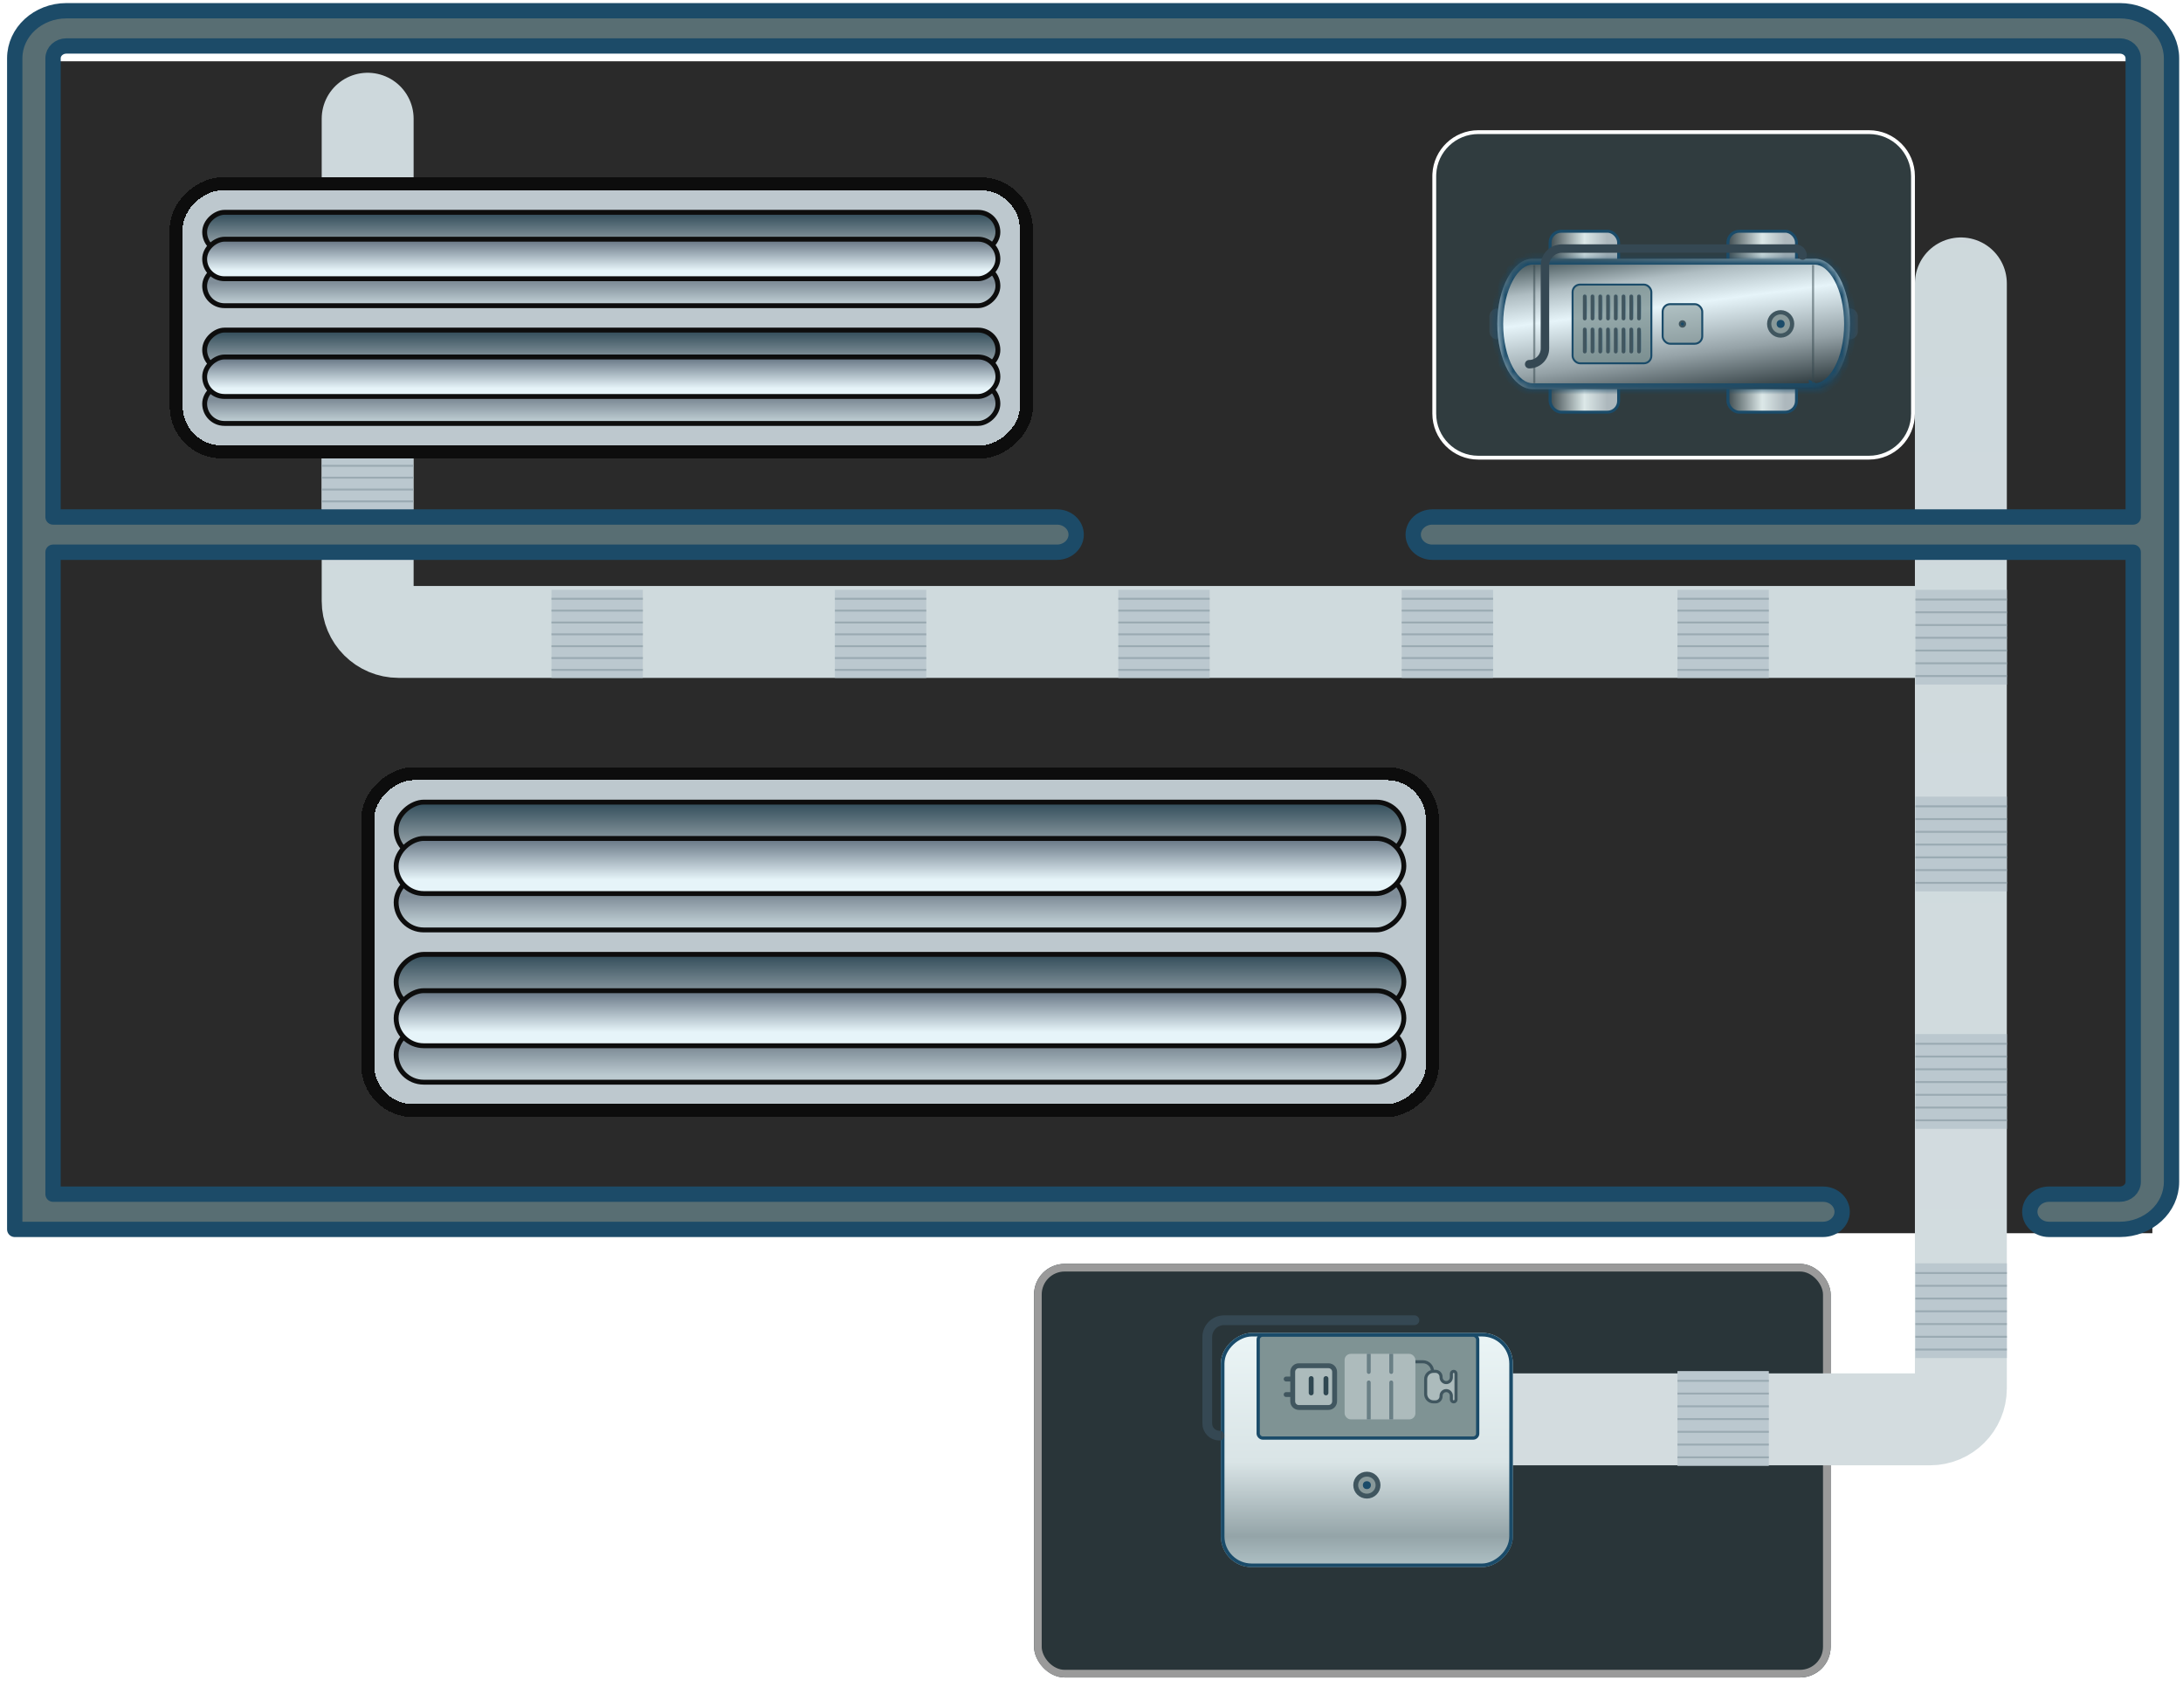 <svg width="285" height="223" viewBox="0 0 285 223" fill="none" xmlns="http://www.w3.org/2000/svg">
<g filter="url(#filter0_d_3273_3708)">
<rect x="135" y="161" width="104" height="54" rx="4" fill="#293539"/>
<rect x="135.5" y="161.5" width="103" height="53" rx="3.5" stroke="#9A9A9A"/>
</g>
<g filter="url(#filter1_d_3273_3708)">
<path d="M6 4H281V157H6V4Z" fill="#2A2A2A"/>
</g>
<g filter="url(#filter2_d_3273_3708)">
<rect x="187" y="97" width="44" height="139" rx="5.95" transform="rotate(90 187 97)" fill="#BDC8CE" shape-rendering="crispEdges"/>
<rect x="187" y="97" width="44" height="139" rx="5.95" transform="rotate(90 187 97)" stroke="#0D0D0D" stroke-width="1.7" shape-rendering="crispEdges"/>
<rect x="183.281" y="100.719" width="7.197" height="131.562" rx="3.598" transform="rotate(90 183.281 100.719)" fill="url(#paint0_linear_3273_3708)" stroke="#0D0D0D" stroke-width="0.637"/>
<rect x="183.281" y="110.209" width="7.197" height="131.562" rx="3.598" transform="rotate(90 183.281 110.209)" fill="url(#paint1_linear_3273_3708)" stroke="#0D0D0D" stroke-width="0.637"/>
<rect x="183.281" y="105.46" width="7.197" height="131.562" rx="3.598" transform="rotate(90 183.281 105.46)" fill="url(#paint2_linear_3273_3708)" stroke="#0D0D0D" stroke-width="0.637"/>
<rect x="183.281" y="120.594" width="7.189" height="131.562" rx="3.595" transform="rotate(90 183.281 120.594)" fill="url(#paint3_linear_3273_3708)" stroke="#0D0D0D" stroke-width="0.637"/>
<rect x="183.281" y="130.092" width="7.189" height="131.562" rx="3.595" transform="rotate(90 183.281 130.092)" fill="url(#paint4_linear_3273_3708)" stroke="#0D0D0D" stroke-width="0.637"/>
<rect x="183.281" y="125.335" width="7.189" height="131.562" rx="3.595" transform="rotate(90 183.281 125.335)" fill="url(#paint5_linear_3273_3708)" stroke="#0D0D0D" stroke-width="0.637"/>
</g>
<path d="M48 15.5V41.018V78.463C48 80.692 49.808 82.5 52.038 82.5H256M256 82.5V37M256 82.5V181.266C256 183.496 254.192 185.303 251.963 185.303H168" stroke="url(#paint6_linear_3273_3708)" stroke-width="12" stroke-linecap="round"/>
<rect x="250.071" y="164.929" width="11.929" height="12.371" fill="#BBC8CF"/>
<line x1="250.071" y1="176.187" x2="262" y2="176.187" stroke="#9AAAB2" stroke-width="0.25"/>
<line x1="250.071" y1="174.522" x2="262" y2="174.522" stroke="#9AAAB2" stroke-width="0.25"/>
<line x1="250.071" y1="172.858" x2="262" y2="172.858" stroke="#9AAAB2" stroke-width="0.25"/>
<line x1="250.071" y1="166.198" x2="262" y2="166.198" stroke="#9AAAB2" stroke-width="0.25"/>
<line x1="250.071" y1="171.192" x2="262" y2="171.192" stroke="#9AAAB2" stroke-width="0.25"/>
<line x1="250.071" y1="169.528" x2="262" y2="169.528" stroke="#9AAAB2" stroke-width="0.25"/>
<line x1="250.071" y1="167.863" x2="262" y2="167.863" stroke="#9AAAB2" stroke-width="0.25"/>
<rect x="219" y="179" width="11.929" height="12.371" fill="#BBC8CF"/>
<line x1="219" y1="190.258" x2="230.929" y2="190.258" stroke="#9AAAB2" stroke-width="0.25"/>
<line x1="219" y1="188.594" x2="230.929" y2="188.594" stroke="#9AAAB2" stroke-width="0.25"/>
<line x1="219" y1="186.929" x2="230.929" y2="186.929" stroke="#9AAAB2" stroke-width="0.25"/>
<line x1="219" y1="180.27" x2="230.929" y2="180.27" stroke="#9AAAB2" stroke-width="0.25"/>
<line x1="219" y1="185.264" x2="230.929" y2="185.264" stroke="#9AAAB2" stroke-width="0.25"/>
<line x1="219" y1="183.599" x2="230.929" y2="183.599" stroke="#9AAAB2" stroke-width="0.25"/>
<line x1="219" y1="181.934" x2="230.929" y2="181.934" stroke="#9AAAB2" stroke-width="0.25"/>
<rect x="179" y="179" width="11.929" height="12.371" fill="#BBC8CF"/>
<line x1="179" y1="190.258" x2="190.929" y2="190.258" stroke="#9AAAB2" stroke-width="0.25"/>
<line x1="179" y1="188.594" x2="190.929" y2="188.594" stroke="#9AAAB2" stroke-width="0.25"/>
<line x1="179" y1="186.929" x2="190.929" y2="186.929" stroke="#9AAAB2" stroke-width="0.25"/>
<line x1="179" y1="180.27" x2="190.929" y2="180.27" stroke="#9AAAB2" stroke-width="0.25"/>
<line x1="179" y1="185.264" x2="190.929" y2="185.264" stroke="#9AAAB2" stroke-width="0.25"/>
<line x1="179" y1="183.599" x2="190.929" y2="183.599" stroke="#9AAAB2" stroke-width="0.25"/>
<line x1="179" y1="181.934" x2="190.929" y2="181.934" stroke="#9AAAB2" stroke-width="0.25"/>
<rect x="250.071" y="135" width="11.929" height="12.371" fill="#BBC8CF"/>
<line x1="250.071" y1="146.258" x2="262" y2="146.258" stroke="#9AAAB2" stroke-width="0.25"/>
<line x1="250.071" y1="144.594" x2="262" y2="144.594" stroke="#9AAAB2" stroke-width="0.25"/>
<line x1="250.071" y1="142.929" x2="262" y2="142.929" stroke="#9AAAB2" stroke-width="0.25"/>
<line x1="250.071" y1="136.27" x2="262" y2="136.27" stroke="#9AAAB2" stroke-width="0.25"/>
<line x1="250.071" y1="141.264" x2="262" y2="141.264" stroke="#9AAAB2" stroke-width="0.25"/>
<line x1="250.071" y1="139.599" x2="262" y2="139.599" stroke="#9AAAB2" stroke-width="0.25"/>
<line x1="250.071" y1="137.934" x2="262" y2="137.934" stroke="#9AAAB2" stroke-width="0.25"/>
<rect x="250.071" y="77" width="11.929" height="12.371" fill="#BBC8CF"/>
<line x1="250.071" y1="88.258" x2="262" y2="88.258" stroke="#9AAAB2" stroke-width="0.25"/>
<line x1="250.071" y1="86.594" x2="262" y2="86.594" stroke="#9AAAB2" stroke-width="0.25"/>
<line x1="250.071" y1="84.929" x2="262" y2="84.929" stroke="#9AAAB2" stroke-width="0.25"/>
<line x1="250.071" y1="78.269" x2="262" y2="78.269" stroke="#9AAAB2" stroke-width="0.25"/>
<line x1="250.071" y1="83.264" x2="262" y2="83.264" stroke="#9AAAB2" stroke-width="0.25"/>
<line x1="250.071" y1="81.599" x2="262" y2="81.599" stroke="#9AAAB2" stroke-width="0.25"/>
<line x1="250.071" y1="79.934" x2="262" y2="79.934" stroke="#9AAAB2" stroke-width="0.25"/>
<rect x="250.071" y="104" width="11.929" height="12.371" fill="#BBC8CF"/>
<line x1="250.071" y1="115.258" x2="262" y2="115.258" stroke="#9AAAB2" stroke-width="0.25"/>
<line x1="250.071" y1="113.594" x2="262" y2="113.594" stroke="#9AAAB2" stroke-width="0.25"/>
<line x1="250.071" y1="111.929" x2="262" y2="111.929" stroke="#9AAAB2" stroke-width="0.25"/>
<line x1="250.071" y1="105.27" x2="262" y2="105.27" stroke="#9AAAB2" stroke-width="0.25"/>
<line x1="250.071" y1="110.264" x2="262" y2="110.264" stroke="#9AAAB2" stroke-width="0.25"/>
<line x1="250.071" y1="108.599" x2="262" y2="108.599" stroke="#9AAAB2" stroke-width="0.25"/>
<line x1="250.071" y1="106.934" x2="262" y2="106.934" stroke="#9AAAB2" stroke-width="0.25"/>
<rect x="219" y="77" width="11.929" height="11.5" fill="#BBC8CF"/>
<line x1="219" y1="87.457" x2="230.929" y2="87.457" stroke="#9AAAB2" stroke-width="0.25"/>
<line x1="219" y1="85.91" x2="230.929" y2="85.91" stroke="#9AAAB2" stroke-width="0.25"/>
<line x1="219" y1="84.362" x2="230.929" y2="84.362" stroke="#9AAAB2" stroke-width="0.25"/>
<line x1="219" y1="78.171" x2="230.929" y2="78.171" stroke="#9AAAB2" stroke-width="0.25"/>
<line x1="219" y1="82.814" x2="230.929" y2="82.814" stroke="#9AAAB2" stroke-width="0.25"/>
<line x1="219" y1="81.267" x2="230.929" y2="81.267" stroke="#9AAAB2" stroke-width="0.25"/>
<line x1="219" y1="79.719" x2="230.929" y2="79.719" stroke="#9AAAB2" stroke-width="0.25"/>
<rect x="183" y="77" width="11.929" height="11.5" fill="#BBC8CF"/>
<line x1="183" y1="87.457" x2="194.929" y2="87.457" stroke="#9AAAB2" stroke-width="0.25"/>
<line x1="183" y1="85.91" x2="194.929" y2="85.91" stroke="#9AAAB2" stroke-width="0.25"/>
<line x1="183" y1="84.362" x2="194.929" y2="84.362" stroke="#9AAAB2" stroke-width="0.25"/>
<line x1="183" y1="78.171" x2="194.929" y2="78.171" stroke="#9AAAB2" stroke-width="0.25"/>
<line x1="183" y1="82.814" x2="194.929" y2="82.814" stroke="#9AAAB2" stroke-width="0.25"/>
<line x1="183" y1="81.267" x2="194.929" y2="81.267" stroke="#9AAAB2" stroke-width="0.25"/>
<line x1="183" y1="79.719" x2="194.929" y2="79.719" stroke="#9AAAB2" stroke-width="0.25"/>
<rect x="146" y="77" width="11.929" height="11.5" fill="#BBC8CF"/>
<line x1="146" y1="87.457" x2="157.929" y2="87.457" stroke="#9AAAB2" stroke-width="0.25"/>
<line x1="146" y1="85.91" x2="157.929" y2="85.91" stroke="#9AAAB2" stroke-width="0.25"/>
<line x1="146" y1="84.362" x2="157.929" y2="84.362" stroke="#9AAAB2" stroke-width="0.25"/>
<line x1="146" y1="78.171" x2="157.929" y2="78.171" stroke="#9AAAB2" stroke-width="0.25"/>
<line x1="146" y1="82.814" x2="157.929" y2="82.814" stroke="#9AAAB2" stroke-width="0.25"/>
<line x1="146" y1="81.267" x2="157.929" y2="81.267" stroke="#9AAAB2" stroke-width="0.25"/>
<line x1="146" y1="79.719" x2="157.929" y2="79.719" stroke="#9AAAB2" stroke-width="0.25"/>
<rect x="109" y="77" width="11.929" height="11.5" fill="#BBC8CF"/>
<line x1="109" y1="87.457" x2="120.929" y2="87.457" stroke="#9AAAB2" stroke-width="0.25"/>
<line x1="109" y1="85.91" x2="120.929" y2="85.91" stroke="#9AAAB2" stroke-width="0.25"/>
<line x1="109" y1="84.362" x2="120.929" y2="84.362" stroke="#9AAAB2" stroke-width="0.25"/>
<line x1="109" y1="78.171" x2="120.929" y2="78.171" stroke="#9AAAB2" stroke-width="0.25"/>
<line x1="109" y1="82.814" x2="120.929" y2="82.814" stroke="#9AAAB2" stroke-width="0.25"/>
<line x1="109" y1="81.267" x2="120.929" y2="81.267" stroke="#9AAAB2" stroke-width="0.25"/>
<line x1="109" y1="79.719" x2="120.929" y2="79.719" stroke="#9AAAB2" stroke-width="0.25"/>
<rect x="72" y="77" width="11.929" height="11.5" fill="#BBC8CF"/>
<line x1="72" y1="87.457" x2="83.929" y2="87.457" stroke="#9AAAB2" stroke-width="0.25"/>
<line x1="72" y1="85.91" x2="83.929" y2="85.91" stroke="#9AAAB2" stroke-width="0.25"/>
<line x1="72" y1="84.362" x2="83.929" y2="84.362" stroke="#9AAAB2" stroke-width="0.25"/>
<line x1="72" y1="78.171" x2="83.929" y2="78.171" stroke="#9AAAB2" stroke-width="0.25"/>
<line x1="72" y1="82.814" x2="83.929" y2="82.814" stroke="#9AAAB2" stroke-width="0.25"/>
<line x1="72" y1="81.267" x2="83.929" y2="81.267" stroke="#9AAAB2" stroke-width="0.25"/>
<line x1="72" y1="79.719" x2="83.929" y2="79.719" stroke="#9AAAB2" stroke-width="0.25"/>
<rect x="42" y="55" width="11.929" height="11.5" fill="#BBC8CF"/>
<line x1="42" y1="65.457" x2="53.929" y2="65.457" stroke="#9AAAB2" stroke-width="0.25"/>
<line x1="42" y1="63.91" x2="53.929" y2="63.91" stroke="#9AAAB2" stroke-width="0.25"/>
<line x1="42" y1="62.362" x2="53.929" y2="62.362" stroke="#9AAAB2" stroke-width="0.25"/>
<line x1="42" y1="56.171" x2="53.929" y2="56.171" stroke="#9AAAB2" stroke-width="0.25"/>
<line x1="42" y1="60.814" x2="53.929" y2="60.814" stroke="#9AAAB2" stroke-width="0.25"/>
<line x1="42" y1="59.267" x2="53.929" y2="59.267" stroke="#9AAAB2" stroke-width="0.25"/>
<line x1="42" y1="57.719" x2="53.929" y2="57.719" stroke="#9AAAB2" stroke-width="0.25"/>
<g filter="url(#filter3_d_3273_3708)">
<rect x="134" y="20" width="35" height="111" rx="5.95" transform="rotate(90 134 20)" fill="#BDC8CE" shape-rendering="crispEdges"/>
<rect x="134" y="20" width="35" height="111" rx="5.95" transform="rotate(90 134 20)" stroke="#0D0D0D" stroke-width="1.7" shape-rendering="crispEdges"/>
<rect x="130.281" y="23.719" width="5.162" height="103.562" rx="2.581" transform="rotate(90 130.281 23.719)" fill="url(#paint7_linear_3273_3708)" stroke="#0D0D0D" stroke-width="0.637"/>
<rect x="130.281" y="30.744" width="5.162" height="103.562" rx="2.581" transform="rotate(90 130.281 30.744)" fill="url(#paint8_linear_3273_3708)" stroke="#0D0D0D" stroke-width="0.637"/>
<rect x="130.281" y="27.229" width="5.162" height="103.562" rx="2.581" transform="rotate(90 130.281 27.229)" fill="url(#paint9_linear_3273_3708)" stroke="#0D0D0D" stroke-width="0.637"/>
<rect x="130.281" y="39.094" width="5.156" height="103.562" rx="2.578" transform="rotate(90 130.281 39.094)" fill="url(#paint10_linear_3273_3708)" stroke="#0D0D0D" stroke-width="0.637"/>
<rect x="130.281" y="46.124" width="5.156" height="103.562" rx="2.578" transform="rotate(90 130.281 46.124)" fill="url(#paint11_linear_3273_3708)" stroke="#0D0D0D" stroke-width="0.637"/>
<rect x="130.281" y="42.603" width="5.156" height="103.562" rx="2.578" transform="rotate(90 130.281 42.603)" fill="url(#paint12_linear_3273_3708)" stroke="#0D0D0D" stroke-width="0.637"/>
</g>
<path d="M276.749 155.902C277.715 155.902 278.499 155.181 278.499 154.292L278.499 72.094L187.001 72.094C185.62 72.094 184.5 71.064 184.5 69.794C184.5 68.525 185.62 67.495 187.001 67.495L278.499 67.495L278.499 7.61C278.499 6.721 277.715 6 276.748 6L8.676 6C7.709 6 6.925 6.721 6.925 7.61L6.925 67.495L137.996 67.495C139.377 67.495 140.497 68.525 140.497 69.794C140.497 71.064 139.377 72.094 137.996 72.094L6.925 72.094L6.925 155.901L237.999 155.901C239.38 155.901 240.5 156.93 240.5 158.2C240.5 159.47 239.38 160.5 237.999 160.5L1.924 160.5L1.924 7.61C1.924 4.181 4.947 1.402 8.676 1.402L276.748 1.402C280.477 1.402 283.5 4.181 283.5 7.61L283.5 154.292C283.5 157.721 280.477 160.5 276.749 160.5L267.501 160.5C266.12 160.5 265 159.471 265 158.201C265 156.931 266.12 155.902 267.501 155.902L276.749 155.902Z" fill="#586E73" stroke="#1C4B68" stroke-width="2" stroke-linecap="round" stroke-linejoin="round"/>
<path d="M193 17.25H244C247.176 17.25 249.75 19.824 249.75 23V54C249.75 57.176 247.176 59.75 244 59.75H193C189.824 59.75 187.25 57.176 187.25 54V23L187.258 22.704C187.412 19.666 189.924 17.25 193 17.25Z" fill="#303C3F" stroke="white" stroke-width="0.5"/>
<g filter="url(#filter4_d_3273_3708)">
<rect x="202.37" y="26.191" width="8.949" height="23.617" rx="1.464" fill="url(#paint13_linear_3273_3708)" stroke="#1A4B69" stroke-width="0.383"/>
<rect x="225.589" y="26.191" width="8.949" height="23.617" rx="1.464" fill="url(#paint14_linear_3273_3708)" stroke="#1A4B69" stroke-width="0.383"/>
<path d="M195.476 39.742V39.742C195.213 39.743 194.999 39.53 194.999 39.267L194.999 37.306C194.999 37.042 195.212 36.828 195.476 36.827V36.827" stroke="#354853" stroke-width="1.104" stroke-linecap="round" stroke-linejoin="round"/>
<path d="M241.524 39.742V39.742C241.787 39.743 242.001 39.53 242.001 39.267L242.001 37.306C242.001 37.042 241.788 36.828 241.524 36.827V36.827" stroke="#354853" stroke-width="1.104" stroke-linecap="round" stroke-linejoin="round"/>
<mask id="path-121-inside-1_3273_3708" fill="white">
<path d="M236.921 29.779C239.464 29.779 241.526 33.591 241.526 38.292C241.526 42.994 239.464 46.806 236.921 46.806L236.919 46.805L236.919 46.806L200.081 46.806L200.081 46.805C197.538 46.803 195.478 42.993 195.478 38.292C195.478 33.592 197.538 29.781 200.081 29.779L236.921 29.779Z"/>
</mask>
<path d="M236.921 29.779C239.464 29.779 241.526 33.591 241.526 38.292C241.526 42.994 239.464 46.806 236.921 46.806L236.919 46.805L236.919 46.806L200.081 46.806L200.081 46.805C197.538 46.803 195.478 42.993 195.478 38.292C195.478 33.592 197.538 29.781 200.081 29.779L236.921 29.779Z" fill="url(#paint15_linear_3273_3708)"/>
<path d="M236.921 29.779L236.921 29.012H236.921L236.921 29.779ZM241.526 38.292L242.293 38.292V38.292H241.526ZM236.921 46.806L236.578 47.492L236.74 47.573L236.921 47.573L236.921 46.806ZM236.919 46.805L237.262 46.12L236.152 45.565L236.152 46.805H236.919ZM236.919 46.806L236.919 47.573H237.686L237.686 46.806H236.919ZM200.081 46.806H199.314L199.314 47.573H200.081L200.081 46.806ZM200.081 46.805H200.848L200.848 46.039L200.082 46.038L200.081 46.805ZM195.478 38.292L194.711 38.292L194.711 38.292L195.478 38.292ZM200.081 29.779L200.081 29.012L200.08 29.012L200.081 29.779ZM236.921 29.779L236.921 30.546C237.777 30.546 238.725 31.199 239.503 32.637C240.265 34.045 240.76 36.044 240.76 38.292H241.526H242.293C242.293 35.84 241.757 33.581 240.852 31.908C239.963 30.265 238.608 29.012 236.921 29.012L236.921 29.779ZM241.526 38.292L240.76 38.292C240.76 40.541 240.265 42.539 239.503 43.948C238.725 45.386 237.777 46.039 236.921 46.039L236.921 46.806L236.921 47.573C238.608 47.573 239.963 46.32 240.852 44.677C241.757 43.004 242.293 40.745 242.293 38.292L241.526 38.292ZM236.921 46.806L237.264 46.12L237.262 46.12L236.919 46.805L236.576 47.491L236.578 47.492L236.921 46.806ZM236.919 46.805H236.152L236.152 46.806H236.919H237.686L237.686 46.805H236.919ZM236.919 46.806L236.919 46.039L200.081 46.039L200.081 46.806L200.081 47.573L236.919 47.573L236.919 46.806ZM200.081 46.806H200.848L200.848 46.805H200.081H199.314L199.314 46.806H200.081ZM200.081 46.805L200.082 46.038C199.225 46.038 198.278 45.384 197.5 43.946C196.739 42.538 196.244 40.541 196.244 38.292L195.478 38.292L194.711 38.292C194.711 40.745 195.247 43.003 196.151 44.675C197.04 46.318 198.394 47.571 200.08 47.572L200.081 46.805ZM195.478 38.292H196.244C196.244 36.044 196.739 34.047 197.5 32.638C198.278 31.2 199.225 30.546 200.082 30.546L200.081 29.779L200.08 29.012C198.394 29.014 197.04 30.267 196.151 31.909C195.247 33.582 194.711 35.84 194.711 38.292H195.478ZM200.081 29.779L200.081 30.546L236.921 30.546L236.921 29.779L236.921 29.012L200.081 29.012L200.081 29.779Z" fill="#1A4B69" mask="url(#path-121-inside-1_3273_3708)"/>
<path d="M200.306 30.592L200.306 46.018" stroke="#34474D" stroke-opacity="0.5" stroke-width="0.276"/>
<path d="M236.702 30.592L236.702 46.018" stroke="#34474D" stroke-opacity="0.5" stroke-width="0.276"/>
<path d="M199.64 43.548V43.548C200.777 43.548 201.7 42.626 201.7 41.488L201.7 30.659C201.7 29.439 202.688 28.451 203.908 28.451L234.417 28.451C234.926 28.451 235.339 28.863 235.339 29.373V29.373" stroke="#354853" stroke-width="1.104" stroke-linecap="round" stroke-linejoin="round"/>
<path d="M232.473 36.767C233.298 36.767 233.972 37.444 233.972 38.286C233.972 39.128 233.298 39.805 232.473 39.806C231.647 39.806 230.973 39.128 230.973 38.286C230.973 37.444 231.647 36.767 232.473 36.767Z" fill="#88999A" stroke="#40565F" stroke-width="0.552"/>
<ellipse cx="232.471" cy="38.286" rx="0.523" ry="0.529" fill="#1A4B69"/>
<rect x="215.592" y="43.431" width="10.285" height="10.278" rx="0.976" transform="rotate(-180 215.592 43.431)" fill="#72898A" fill-opacity="0.7" stroke="#1A4B69" stroke-width="0.256"/>
<rect x="222.236" y="40.876" width="5.171" height="5.168" rx="0.976" transform="rotate(-180 222.236 40.876)" fill="#788C8D" fill-opacity="0.5" stroke="#1A4B69" stroke-width="0.256"/>
<mask id="path-130-inside-2_3273_3708" fill="white">
<path d="M206.654 39.015C206.654 38.883 206.761 38.777 206.892 38.777V38.777C207.024 38.777 207.131 38.883 207.131 39.015L207.131 41.904C207.131 42.036 207.024 42.143 206.892 42.143V42.143C206.761 42.143 206.654 42.036 206.654 41.904L206.654 39.015Z"/>
</mask>
<path d="M206.654 39.015C206.654 38.883 206.761 38.777 206.892 38.777V38.777C207.024 38.777 207.131 38.883 207.131 39.015L207.131 41.904C207.131 42.036 207.024 42.143 206.892 42.143V42.143C206.761 42.143 206.654 42.036 206.654 41.904L206.654 39.015Z" fill="#41565F"/>
<path d="M206.654 38.964C206.654 38.804 206.784 38.675 206.944 38.675C207.103 38.675 207.233 38.804 207.233 38.964L207.028 39.015C207.028 38.94 206.968 38.879 206.892 38.879C206.761 38.879 206.654 38.94 206.654 39.015L206.654 38.964ZM207.131 42.143L206.654 42.143L207.131 42.143ZM206.654 42.143L206.654 38.777L206.654 42.143ZM206.944 38.675C207.103 38.675 207.233 38.804 207.233 38.964L207.233 41.802C207.233 41.99 207.08 42.143 206.892 42.143C206.968 42.143 207.028 42.036 207.028 41.904L207.028 39.015C207.028 38.94 206.968 38.879 206.892 38.879L206.944 38.675Z" fill="#1A4B69" mask="url(#path-130-inside-2_3273_3708)"/>
<mask id="path-132-inside-3_3273_3708" fill="white">
<path d="M206.654 34.7C206.654 34.568 206.761 34.461 206.892 34.461V34.461C207.024 34.461 207.131 34.568 207.131 34.7L207.131 37.589C207.131 37.721 207.024 37.827 206.892 37.827V37.827C206.761 37.827 206.654 37.721 206.654 37.589L206.654 34.7Z"/>
</mask>
<path d="M206.654 34.7C206.654 34.568 206.761 34.461 206.892 34.461V34.461C207.024 34.461 207.131 34.568 207.131 34.7L207.131 37.589C207.131 37.721 207.024 37.827 206.892 37.827V37.827C206.761 37.827 206.654 37.721 206.654 37.589L206.654 34.7Z" fill="#41565F"/>
<path d="M206.654 34.648C206.654 34.489 206.784 34.359 206.944 34.359C207.103 34.359 207.233 34.489 207.233 34.648L207.028 34.7C207.028 34.624 206.968 34.564 206.892 34.564C206.761 34.564 206.654 34.624 206.654 34.7L206.654 34.648ZM207.131 37.827L206.654 37.827L207.131 37.827ZM206.654 37.827L206.654 34.461L206.654 37.827ZM206.944 34.359C207.103 34.359 207.233 34.489 207.233 34.648L207.233 37.487C207.233 37.675 207.08 37.827 206.892 37.827C206.968 37.827 207.028 37.721 207.028 37.589L207.028 34.7C207.028 34.624 206.968 34.564 206.892 34.564L206.944 34.359Z" fill="#1A4B69" mask="url(#path-132-inside-3_3273_3708)"/>
<mask id="path-134-inside-4_3273_3708" fill="white">
<path d="M207.664 39.015C207.664 38.883 207.771 38.777 207.902 38.777V38.777C208.034 38.777 208.14 38.883 208.14 39.015L208.14 41.904C208.14 42.036 208.034 42.143 207.902 42.143V42.143C207.771 42.143 207.664 42.036 207.664 41.904L207.664 39.015Z"/>
</mask>
<path d="M207.664 39.015C207.664 38.883 207.771 38.777 207.902 38.777V38.777C208.034 38.777 208.14 38.883 208.14 39.015L208.14 41.904C208.14 42.036 208.034 42.143 207.902 42.143V42.143C207.771 42.143 207.664 42.036 207.664 41.904L207.664 39.015Z" fill="#41565F"/>
<path d="M207.664 38.964C207.664 38.804 207.794 38.675 207.953 38.675C208.113 38.675 208.243 38.804 208.243 38.964L208.038 39.015C208.038 38.94 207.977 38.879 207.902 38.879C207.771 38.879 207.664 38.94 207.664 39.015L207.664 38.964ZM208.14 42.143L207.664 42.143L208.14 42.143ZM207.664 42.143L207.664 38.777L207.664 42.143ZM207.953 38.675C208.113 38.675 208.243 38.804 208.243 38.964L208.243 41.802C208.243 41.99 208.09 42.143 207.902 42.143C207.977 42.143 208.038 42.036 208.038 41.904L208.038 39.015C208.038 38.94 207.977 38.879 207.902 38.879L207.953 38.675Z" fill="#1A4B69" mask="url(#path-134-inside-4_3273_3708)"/>
<mask id="path-136-inside-5_3273_3708" fill="white">
<path d="M207.664 34.7C207.664 34.568 207.771 34.461 207.902 34.461V34.461C208.034 34.461 208.14 34.568 208.14 34.7L208.14 37.589C208.14 37.721 208.034 37.827 207.902 37.827V37.827C207.771 37.827 207.664 37.721 207.664 37.589L207.664 34.7Z"/>
</mask>
<path d="M207.664 34.7C207.664 34.568 207.771 34.461 207.902 34.461V34.461C208.034 34.461 208.14 34.568 208.14 34.7L208.14 37.589C208.14 37.721 208.034 37.827 207.902 37.827V37.827C207.771 37.827 207.664 37.721 207.664 37.589L207.664 34.7Z" fill="#41565F"/>
<path d="M207.664 34.648C207.664 34.489 207.794 34.359 207.953 34.359H207.953C208.113 34.359 208.243 34.489 208.243 34.648L208.038 34.7C208.038 34.624 207.977 34.564 207.902 34.564H207.902C207.771 34.564 207.664 34.624 207.664 34.7L207.664 34.648ZM208.14 37.827L207.664 37.827L208.14 37.827ZM207.664 37.827L207.664 34.461L207.664 37.827ZM207.953 34.359C208.113 34.359 208.243 34.489 208.243 34.648L208.243 37.487C208.243 37.675 208.09 37.827 207.902 37.827H207.902C207.977 37.827 208.038 37.721 208.038 37.589L208.038 34.7C208.038 34.624 207.977 34.564 207.902 34.564L207.953 34.359Z" fill="#1A4B69" mask="url(#path-136-inside-5_3273_3708)"/>
<mask id="path-138-inside-6_3273_3708" fill="white">
<path d="M208.678 39.015C208.678 38.883 208.785 38.777 208.916 38.777V38.777C209.048 38.777 209.155 38.883 209.155 39.015L209.155 41.904C209.155 42.036 209.048 42.143 208.916 42.143V42.143C208.785 42.143 208.678 42.036 208.678 41.904L208.678 39.015Z"/>
</mask>
<path d="M208.678 39.015C208.678 38.883 208.785 38.777 208.916 38.777V38.777C209.048 38.777 209.155 38.883 209.155 39.015L209.155 41.904C209.155 42.036 209.048 42.143 208.916 42.143V42.143C208.785 42.143 208.678 42.036 208.678 41.904L208.678 39.015Z" fill="#41565F"/>
<path d="M208.678 38.964C208.678 38.804 208.808 38.675 208.967 38.675C209.127 38.675 209.257 38.804 209.257 38.964L209.052 39.015C209.052 38.94 208.991 38.879 208.916 38.879C208.785 38.879 208.678 38.94 208.678 39.015L208.678 38.964ZM209.155 42.143L208.678 42.143L209.155 42.143ZM208.678 42.143L208.678 38.777L208.678 42.143ZM208.967 38.675C209.127 38.675 209.257 38.804 209.257 38.964L209.257 41.802C209.257 41.99 209.104 42.143 208.916 42.143C208.991 42.143 209.052 42.036 209.052 41.904L209.052 39.015C209.052 38.94 208.991 38.879 208.916 38.879L208.967 38.675Z" fill="#1A4B69" mask="url(#path-138-inside-6_3273_3708)"/>
<mask id="path-140-inside-7_3273_3708" fill="white">
<path d="M208.678 34.7C208.678 34.568 208.785 34.461 208.916 34.461V34.461C209.048 34.461 209.155 34.568 209.155 34.7L209.155 37.589C209.155 37.721 209.048 37.827 208.916 37.827V37.827C208.785 37.827 208.678 37.721 208.678 37.589L208.678 34.7Z"/>
</mask>
<path d="M208.678 34.7C208.678 34.568 208.785 34.461 208.916 34.461V34.461C209.048 34.461 209.155 34.568 209.155 34.7L209.155 37.589C209.155 37.721 209.048 37.827 208.916 37.827V37.827C208.785 37.827 208.678 37.721 208.678 37.589L208.678 34.7Z" fill="#41565F"/>
<path d="M208.678 34.648C208.678 34.489 208.808 34.359 208.967 34.359C209.127 34.359 209.257 34.489 209.257 34.648L209.052 34.7C209.052 34.624 208.991 34.564 208.916 34.564C208.785 34.564 208.678 34.624 208.678 34.7L208.678 34.648ZM209.155 37.827L208.678 37.827L209.155 37.827ZM208.678 37.827L208.678 34.461L208.678 37.827ZM208.967 34.359C209.127 34.359 209.257 34.489 209.257 34.648L209.257 37.487C209.257 37.675 209.104 37.827 208.916 37.827C208.991 37.827 209.052 37.721 209.052 37.589L209.052 34.7C209.052 34.624 208.991 34.564 208.916 34.564L208.967 34.359Z" fill="#1A4B69" mask="url(#path-140-inside-7_3273_3708)"/>
<mask id="path-142-inside-8_3273_3708" fill="white">
<path d="M209.688 39.015C209.688 38.883 209.795 38.777 209.926 38.777V38.777C210.058 38.777 210.164 38.883 210.164 39.015L210.164 41.904C210.164 42.036 210.058 42.143 209.926 42.143V42.143C209.795 42.143 209.688 42.036 209.688 41.904L209.688 39.015Z"/>
</mask>
<path d="M209.688 39.015C209.688 38.883 209.795 38.777 209.926 38.777V38.777C210.058 38.777 210.164 38.883 210.164 39.015L210.164 41.904C210.164 42.036 210.058 42.143 209.926 42.143V42.143C209.795 42.143 209.688 42.036 209.688 41.904L209.688 39.015Z" fill="#41565F"/>
<path d="M209.688 38.964C209.688 38.804 209.817 38.675 209.977 38.675H209.977C210.137 38.675 210.267 38.804 210.267 38.964L210.062 39.015C210.062 38.94 210.001 38.879 209.926 38.879H209.926C209.795 38.879 209.688 38.94 209.688 39.015L209.688 38.964ZM210.164 42.143L209.688 42.143L210.164 42.143ZM209.688 42.143L209.688 38.777L209.688 42.143ZM209.977 38.675C210.137 38.675 210.267 38.804 210.267 38.964L210.267 41.802C210.267 41.99 210.114 42.143 209.926 42.143H209.926C210.001 42.143 210.062 42.036 210.062 41.904L210.062 39.015C210.062 38.94 210.001 38.879 209.926 38.879L209.977 38.675Z" fill="#1A4B69" mask="url(#path-142-inside-8_3273_3708)"/>
<mask id="path-144-inside-9_3273_3708" fill="white">
<path d="M209.692 34.7C209.692 34.568 209.799 34.461 209.93 34.461V34.461C210.062 34.461 210.168 34.568 210.168 34.7L210.168 37.589C210.168 37.721 210.062 37.827 209.93 37.827V37.827C209.799 37.827 209.692 37.721 209.692 37.589L209.692 34.7Z"/>
</mask>
<path d="M209.692 34.7C209.692 34.568 209.799 34.461 209.93 34.461V34.461C210.062 34.461 210.168 34.568 210.168 34.7L210.168 37.589C210.168 37.721 210.062 37.827 209.93 37.827V37.827C209.799 37.827 209.692 37.721 209.692 37.589L209.692 34.7Z" fill="#41565F"/>
<path d="M209.692 34.648C209.692 34.489 209.821 34.359 209.981 34.359H209.981C210.141 34.359 210.27 34.489 210.27 34.648L210.066 34.7C210.066 34.624 210.005 34.564 209.93 34.564H209.93C209.799 34.564 209.692 34.624 209.692 34.7L209.692 34.648ZM210.168 37.827L209.692 37.827L210.168 37.827ZM209.692 37.827L209.692 34.461L209.692 37.827ZM209.981 34.359C210.141 34.359 210.27 34.489 210.27 34.648L210.27 37.487C210.27 37.675 210.118 37.827 209.93 37.827H209.93C210.005 37.827 210.066 37.721 210.066 37.589L210.066 34.7C210.066 34.624 210.005 34.564 209.93 34.564L209.981 34.359Z" fill="#1A4B69" mask="url(#path-144-inside-9_3273_3708)"/>
<mask id="path-146-inside-10_3273_3708" fill="white">
<path d="M210.702 39.015C210.702 38.883 210.808 38.777 210.94 38.777V38.777C211.071 38.777 211.178 38.883 211.178 39.015L211.178 41.904C211.178 42.036 211.071 42.143 210.94 42.143V42.143C210.808 42.143 210.702 42.036 210.702 41.904L210.702 39.015Z"/>
</mask>
<path d="M210.702 39.015C210.702 38.883 210.808 38.777 210.94 38.777V38.777C211.071 38.777 211.178 38.883 211.178 39.015L211.178 41.904C211.178 42.036 211.071 42.143 210.94 42.143V42.143C210.808 42.143 210.702 42.036 210.702 41.904L210.702 39.015Z" fill="#41565F"/>
<path d="M210.702 38.964C210.702 38.804 210.831 38.675 210.991 38.675H210.991C211.151 38.675 211.28 38.804 211.28 38.964L211.076 39.015C211.076 38.94 211.015 38.879 210.94 38.879H210.94C210.808 38.879 210.702 38.94 210.702 39.015L210.702 38.964ZM211.178 42.143L210.702 42.143L211.178 42.143ZM210.702 42.143L210.702 38.777L210.702 42.143ZM210.991 38.675C211.151 38.675 211.28 38.804 211.28 38.964L211.28 41.802C211.28 41.99 211.128 42.143 210.94 42.143H210.94C211.015 42.143 211.076 42.036 211.076 41.904L211.076 39.015C211.076 38.94 211.015 38.879 210.94 38.879L210.991 38.675Z" fill="#1A4B69" mask="url(#path-146-inside-10_3273_3708)"/>
<mask id="path-148-inside-11_3273_3708" fill="white">
<path d="M210.702 34.7C210.702 34.568 210.808 34.461 210.94 34.461V34.461C211.071 34.461 211.178 34.568 211.178 34.7L211.178 37.589C211.178 37.721 211.071 37.827 210.94 37.827V37.827C210.808 37.827 210.702 37.721 210.702 37.589L210.702 34.7Z"/>
</mask>
<path d="M210.702 34.7C210.702 34.568 210.808 34.461 210.94 34.461V34.461C211.071 34.461 211.178 34.568 211.178 34.7L211.178 37.589C211.178 37.721 211.071 37.827 210.94 37.827V37.827C210.808 37.827 210.702 37.721 210.702 37.589L210.702 34.7Z" fill="#41565F"/>
<path d="M210.702 34.648C210.702 34.489 210.831 34.359 210.991 34.359C211.151 34.359 211.28 34.489 211.28 34.648L211.076 34.7C211.076 34.624 211.015 34.564 210.94 34.564C210.808 34.564 210.702 34.624 210.702 34.7L210.702 34.648ZM211.178 37.827L210.702 37.827L211.178 37.827ZM210.702 37.827L210.702 34.461L210.702 37.827ZM210.991 34.359C211.151 34.359 211.28 34.489 211.28 34.648L211.28 37.487C211.28 37.675 211.128 37.827 210.94 37.827C211.015 37.827 211.076 37.721 211.076 37.589L211.076 34.7C211.076 34.624 211.015 34.564 210.94 34.564L210.991 34.359Z" fill="#1A4B69" mask="url(#path-148-inside-11_3273_3708)"/>
<mask id="path-150-inside-12_3273_3708" fill="white">
<path d="M211.712 39.015C211.712 38.883 211.819 38.777 211.95 38.777V38.777C212.082 38.777 212.188 38.883 212.188 39.015L212.188 41.904C212.188 42.036 212.082 42.143 211.95 42.143V42.143C211.819 42.143 211.712 42.036 211.712 41.904L211.712 39.015Z"/>
</mask>
<path d="M211.712 39.015C211.712 38.883 211.819 38.777 211.95 38.777V38.777C212.082 38.777 212.188 38.883 212.188 39.015L212.188 41.904C212.188 42.036 212.082 42.143 211.95 42.143V42.143C211.819 42.143 211.712 42.036 211.712 41.904L211.712 39.015Z" fill="#41565F"/>
<path d="M211.712 38.964C211.712 38.804 211.841 38.675 212.001 38.675C212.161 38.675 212.29 38.804 212.29 38.964L212.086 39.015C212.086 38.94 212.025 38.879 211.95 38.879C211.819 38.879 211.712 38.94 211.712 39.015L211.712 38.964ZM212.188 42.143L211.712 42.143L212.188 42.143ZM211.712 42.143L211.712 38.777L211.712 42.143ZM212.001 38.675C212.161 38.675 212.29 38.804 212.29 38.964L212.29 41.802C212.29 41.99 212.138 42.143 211.95 42.143C212.025 42.143 212.086 42.036 212.086 41.904L212.086 39.015C212.086 38.94 212.025 38.879 211.95 38.879L212.001 38.675Z" fill="#1A4B69" mask="url(#path-150-inside-12_3273_3708)"/>
<mask id="path-152-inside-13_3273_3708" fill="white">
<path d="M211.712 34.7C211.712 34.568 211.819 34.461 211.95 34.461V34.461C212.082 34.461 212.188 34.568 212.188 34.7L212.188 37.589C212.188 37.721 212.082 37.827 211.95 37.827V37.827C211.819 37.827 211.712 37.721 211.712 37.589L211.712 34.7Z"/>
</mask>
<path d="M211.712 34.7C211.712 34.568 211.819 34.461 211.95 34.461V34.461C212.082 34.461 212.188 34.568 212.188 34.7L212.188 37.589C212.188 37.721 212.082 37.827 211.95 37.827V37.827C211.819 37.827 211.712 37.721 211.712 37.589L211.712 34.7Z" fill="#41565F"/>
<path d="M211.712 34.648C211.712 34.489 211.841 34.359 212.001 34.359C212.161 34.359 212.29 34.489 212.29 34.648L212.086 34.7C212.086 34.624 212.025 34.564 211.95 34.564C211.819 34.564 211.712 34.624 211.712 34.7L211.712 34.648ZM212.188 37.827L211.712 37.827L212.188 37.827ZM211.712 37.827L211.712 34.461L211.712 37.827ZM212.001 34.359C212.161 34.359 212.29 34.489 212.29 34.648L212.29 37.487C212.29 37.675 212.138 37.827 211.95 37.827C212.025 37.827 212.086 37.721 212.086 37.589L212.086 34.7C212.086 34.624 212.025 34.564 211.95 34.564L212.001 34.359Z" fill="#1A4B69" mask="url(#path-152-inside-13_3273_3708)"/>
<mask id="path-154-inside-14_3273_3708" fill="white">
<path d="M212.726 39.015C212.726 38.883 212.832 38.777 212.964 38.777V38.777C213.095 38.777 213.202 38.883 213.202 39.015L213.202 41.904C213.202 42.036 213.095 42.143 212.964 42.143V42.143C212.832 42.143 212.726 42.036 212.726 41.904L212.726 39.015Z"/>
</mask>
<path d="M212.726 39.015C212.726 38.883 212.832 38.777 212.964 38.777V38.777C213.095 38.777 213.202 38.883 213.202 39.015L213.202 41.904C213.202 42.036 213.095 42.143 212.964 42.143V42.143C212.832 42.143 212.726 42.036 212.726 41.904L212.726 39.015Z" fill="#41565F"/>
<path d="M212.726 38.964C212.726 38.804 212.855 38.675 213.015 38.675C213.175 38.675 213.304 38.804 213.304 38.964L213.1 39.015C213.1 38.94 213.039 38.879 212.964 38.879C212.832 38.879 212.726 38.94 212.726 39.015L212.726 38.964ZM213.202 42.143L212.726 42.143L213.202 42.143ZM212.726 42.143L212.726 38.777L212.726 42.143ZM213.015 38.675C213.175 38.675 213.304 38.804 213.304 38.964L213.304 41.802C213.304 41.99 213.152 42.143 212.964 42.143C213.039 42.143 213.1 42.036 213.1 41.904L213.1 39.015C213.1 38.94 213.039 38.879 212.964 38.879L213.015 38.675Z" fill="#1A4B69" mask="url(#path-154-inside-14_3273_3708)"/>
<mask id="path-156-inside-15_3273_3708" fill="white">
<path d="M212.726 34.7C212.726 34.568 212.832 34.461 212.964 34.461V34.461C213.095 34.461 213.202 34.568 213.202 34.7L213.202 37.589C213.202 37.721 213.095 37.827 212.964 37.827V37.827C212.832 37.827 212.726 37.721 212.726 37.589L212.726 34.7Z"/>
</mask>
<path d="M212.726 34.7C212.726 34.568 212.832 34.461 212.964 34.461V34.461C213.095 34.461 213.202 34.568 213.202 34.7L213.202 37.589C213.202 37.721 213.095 37.827 212.964 37.827V37.827C212.832 37.827 212.726 37.721 212.726 37.589L212.726 34.7Z" fill="#41565F"/>
<path d="M212.726 34.648C212.726 34.489 212.855 34.359 213.015 34.359C213.175 34.359 213.304 34.489 213.304 34.648L213.1 34.7C213.1 34.624 213.039 34.564 212.964 34.564C212.832 34.564 212.726 34.624 212.726 34.7L212.726 34.648ZM213.202 37.827L212.726 37.827L213.202 37.827ZM212.726 37.827L212.726 34.461L212.726 37.827ZM213.015 34.359C213.175 34.359 213.304 34.489 213.304 34.648L213.304 37.487C213.304 37.675 213.152 37.827 212.964 37.827C213.039 37.827 213.1 37.721 213.1 37.589L213.1 34.7C213.1 34.624 213.039 34.564 212.964 34.564L213.015 34.359Z" fill="#1A4B69" mask="url(#path-156-inside-15_3273_3708)"/>
<mask id="path-158-inside-16_3273_3708" fill="white">
<path d="M213.736 39.015C213.736 38.883 213.842 38.777 213.974 38.777V38.777C214.106 38.777 214.212 38.883 214.212 39.015L214.212 41.904C214.212 42.036 214.106 42.143 213.974 42.143V42.143C213.842 42.143 213.736 42.036 213.736 41.904L213.736 39.015Z"/>
</mask>
<path d="M213.736 39.015C213.736 38.883 213.842 38.777 213.974 38.777V38.777C214.106 38.777 214.212 38.883 214.212 39.015L214.212 41.904C214.212 42.036 214.106 42.143 213.974 42.143V42.143C213.842 42.143 213.736 42.036 213.736 41.904L213.736 39.015Z" fill="#41565F"/>
<path d="M213.736 38.964C213.736 38.804 213.865 38.675 214.025 38.675C214.185 38.675 214.314 38.804 214.314 38.964L214.11 39.015C214.11 38.94 214.049 38.879 213.974 38.879C213.842 38.879 213.736 38.94 213.736 39.015L213.736 38.964ZM214.212 42.143L213.736 42.143L214.212 42.143ZM213.736 42.143L213.736 38.777L213.736 42.143ZM214.025 38.675C214.185 38.675 214.314 38.804 214.314 38.964L214.314 41.802C214.314 41.99 214.162 42.143 213.974 42.143C214.049 42.143 214.11 42.036 214.11 41.904L214.11 39.015C214.11 38.94 214.049 38.879 213.974 38.879L214.025 38.675Z" fill="#1A4B69" mask="url(#path-158-inside-16_3273_3708)"/>
<mask id="path-160-inside-17_3273_3708" fill="white">
<path d="M213.736 34.7C213.736 34.568 213.842 34.461 213.974 34.461V34.461C214.106 34.461 214.212 34.568 214.212 34.7L214.212 37.589C214.212 37.721 214.106 37.827 213.974 37.827V37.827C213.842 37.827 213.736 37.721 213.736 37.589L213.736 34.7Z"/>
</mask>
<path d="M213.736 34.7C213.736 34.568 213.842 34.461 213.974 34.461V34.461C214.106 34.461 214.212 34.568 214.212 34.7L214.212 37.589C214.212 37.721 214.106 37.827 213.974 37.827V37.827C213.842 37.827 213.736 37.721 213.736 37.589L213.736 34.7Z" fill="#41565F"/>
<path d="M213.736 34.648C213.736 34.489 213.865 34.359 214.025 34.359C214.185 34.359 214.314 34.489 214.314 34.648L214.11 34.7C214.11 34.624 214.049 34.564 213.974 34.564C213.842 34.564 213.736 34.624 213.736 34.7L213.736 34.648ZM214.212 37.827L213.736 37.827L214.212 37.827ZM213.736 37.827L213.736 34.461L213.736 37.827ZM214.025 34.359C214.185 34.359 214.314 34.489 214.314 34.648L214.314 37.487C214.314 37.675 214.162 37.827 213.974 37.827C214.049 37.827 214.11 37.721 214.11 37.589L214.11 34.7C214.11 34.624 214.049 34.564 213.974 34.564L214.025 34.359Z" fill="#1A4B69" mask="url(#path-160-inside-17_3273_3708)"/>
<path d="M219.651 37.944C219.838 37.944 219.993 38.098 219.993 38.291C219.993 38.485 219.838 38.639 219.651 38.639C219.463 38.639 219.308 38.485 219.308 38.291C219.308 38.098 219.463 37.944 219.651 37.944Z" fill="#1A4B69" stroke="#40565F" stroke-width="0.276"/>
</g>
<g filter="url(#filter5_d_3273_3708)">
<rect x="197.512" y="170.015" width="30.572" height="38.121" rx="4.007" transform="rotate(90 197.512 170.015)" fill="url(#paint16_linear_3273_3708)"/>
<rect x="197.278" y="170.249" width="30.103" height="37.653" rx="3.773" transform="rotate(90 197.278 170.249)" stroke="#1A4B69" stroke-width="0.468"/>
</g>
<rect x="192.919" y="187.743" width="28.657" height="13.437" rx="0.589" transform="rotate(-180 192.919 187.743)" fill="#7F9394" stroke="#1A4B69" stroke-width="0.425" stroke-linejoin="round"/>
<path d="M187.025 179.042V179.042C187.025 178.345 186.46 177.781 185.764 177.781L184.361 177.781" stroke="#40565F" stroke-width="0.401"/>
<path d="M174.239 182.95C174.239 183.392 173.88 183.751 173.438 183.751L169.572 183.751C169.129 183.751 168.77 183.392 168.77 182.95L168.77 182.062L168.77 180.036L168.77 179.101C168.77 178.658 169.129 178.299 169.572 178.299L173.438 178.299C173.88 178.299 174.239 178.658 174.239 179.101L174.239 182.95Z" fill="#ACBBBC"/>
<path d="M168.77 182.062L168.77 182.95C168.77 183.392 169.129 183.751 169.572 183.751L173.438 183.751C173.88 183.751 174.239 183.392 174.239 182.95L174.239 179.101C174.239 178.658 173.88 178.299 173.438 178.299L169.572 178.299C169.129 178.299 168.77 178.658 168.77 179.101L168.77 180.036M168.77 182.062L167.912 182.062M168.77 182.062L168.77 180.036M168.77 180.036L167.912 180.036" stroke="#40565F" stroke-width="0.637" stroke-linecap="round"/>
<path d="M173.11 179.975L173.11 181.848" stroke="#2F4751" stroke-width="0.637" stroke-linecap="round" stroke-linejoin="round"/>
<path d="M171.18 179.975L171.18 181.848" stroke="#2F4751" stroke-width="0.637" stroke-linecap="round" stroke-linejoin="round"/>
<path d="M187.419 179.032L187.132 179.032C186.575 179.032 186.125 179.492 186.125 180.06L186.125 181.988C186.125 182.556 186.575 183.016 187.132 183.016L187.419 183.016C187.817 183.016 188.139 182.687 188.139 182.282L188.139 182.233C188.139 181.854 188.439 181.547 188.81 181.547C189.181 181.547 189.482 181.854 189.482 182.233L189.482 182.706C189.482 182.877 189.618 183.016 189.786 183.016C189.953 183.016 190.089 182.877 190.089 182.706L190.089 179.342C190.089 179.171 189.953 179.032 189.786 179.032C189.618 179.032 189.482 179.171 189.482 179.342L189.482 179.815C189.482 180.194 189.181 180.501 188.81 180.501C188.439 180.501 188.139 180.194 188.139 179.815L188.139 179.767C188.139 179.361 187.817 179.032 187.419 179.032Z" fill="#ACBBBC" stroke="#40565F" stroke-width="0.401"/>
<rect x="184.788" y="185.305" width="9.243" height="8.556" rx="0.801" transform="rotate(-180 184.788 185.305)" fill="#ADBBBC"/>
<path d="M181.879 180.477C181.879 180.34 181.768 180.229 181.632 180.229V180.229C181.495 180.229 181.384 180.34 181.384 180.477L181.384 185.302L181.879 185.302L181.879 180.477Z" fill="#647A82"/>
<path d="M181.632 180.464C181.625 180.464 181.618 180.469 181.618 180.477L181.618 185.067L181.645 185.067L181.645 180.477C181.644 180.47 181.639 180.464 181.632 180.464Z" stroke="#7C9091" stroke-opacity="0.3" stroke-width="0.247"/>
<path d="M178.947 180.477C178.947 180.34 178.836 180.229 178.699 180.229V180.229C178.563 180.229 178.452 180.34 178.452 180.477L178.452 185.302L178.947 185.302L178.947 180.477Z" fill="#647A82"/>
<path d="M178.7 180.464C178.693 180.464 178.686 180.469 178.686 180.477L178.686 185.067L178.712 185.067L178.712 180.477C178.712 180.47 178.707 180.464 178.7 180.464Z" stroke="#7C9091" stroke-opacity="0.3" stroke-width="0.247"/>
<path d="M181.879 179.117C181.879 179.254 181.768 179.365 181.632 179.365V179.365C181.495 179.365 181.384 179.254 181.384 179.117L181.384 176.747L181.879 176.747L181.879 179.117Z" fill="#647A82"/>
<path d="M181.632 179.13C181.625 179.13 181.618 179.125 181.618 179.118L181.618 176.981L181.645 176.981L181.645 179.118C181.644 179.125 181.639 179.13 181.632 179.13Z" stroke="#7C9091" stroke-opacity="0.3" stroke-width="0.247"/>
<path d="M178.947 179.117C178.947 179.254 178.836 179.365 178.699 179.365V179.365C178.563 179.365 178.452 179.254 178.452 179.117L178.452 176.747L178.947 176.747L178.947 179.117Z" fill="#647A82"/>
<path d="M178.7 179.13C178.693 179.13 178.686 179.125 178.686 179.118L178.686 176.981L178.712 176.981L178.712 179.118C178.712 179.125 178.707 179.13 178.7 179.13Z" stroke="#7C9091" stroke-opacity="0.3" stroke-width="0.247"/>
<path d="M159.199 187.424V187.424C158.324 187.424 157.614 186.714 157.614 185.838L157.614 174.561C157.614 173.344 158.6 172.358 159.817 172.358L184.658 172.358" stroke="#354853" stroke-width="1.275" stroke-linecap="round" stroke-linejoin="round"/>
<path d="M178.453 192.454C179.261 192.454 179.909 193.101 179.91 193.889C179.91 194.677 179.261 195.323 178.453 195.323C177.644 195.323 176.995 194.677 176.995 193.889C176.995 193.1 177.644 192.454 178.453 192.454Z" fill="#88999A" stroke="#40565F" stroke-width="0.637"/>
<ellipse cx="178.452" cy="193.89" rx="0.523" ry="0.517" fill="#1A4B69"/>
<defs>
<filter id="filter0_d_3273_3708" x="131" y="161" width="112" height="62" filterUnits="userSpaceOnUse" color-interpolation-filters="sRGB">
<feFlood flood-opacity="0" result="BackgroundImageFix"/>
<feColorMatrix in="SourceAlpha" type="matrix" values="0 0 0 0 0 0 0 0 0 0 0 0 0 0 0 0 0 0 127 0" result="hardAlpha"/>
<feOffset dy="4"/>
<feGaussianBlur stdDeviation="2"/>
<feComposite in2="hardAlpha" operator="out"/>
<feColorMatrix type="matrix" values="0 0 0 0 0 0 0 0 0 0 0 0 0 0 0 0 0 0 0.25 0"/>
<feBlend mode="normal" in2="BackgroundImageFix" result="effect1_dropShadow_3273_3708"/>
<feBlend mode="normal" in="SourceGraphic" in2="effect1_dropShadow_3273_3708" result="shape"/>
</filter>
<filter id="filter1_d_3273_3708" x="2" y="4" width="283" height="161" filterUnits="userSpaceOnUse" color-interpolation-filters="sRGB">
<feFlood flood-opacity="0" result="BackgroundImageFix"/>
<feColorMatrix in="SourceAlpha" type="matrix" values="0 0 0 0 0 0 0 0 0 0 0 0 0 0 0 0 0 0 127 0" result="hardAlpha"/>
<feOffset dy="4"/>
<feGaussianBlur stdDeviation="2"/>
<feComposite in2="hardAlpha" operator="out"/>
<feColorMatrix type="matrix" values="0 0 0 0 0 0 0 0 0 0 0 0 0 0 0 0 0 0 0.25 0"/>
<feBlend mode="normal" in2="BackgroundImageFix" result="effect1_dropShadow_3273_3708"/>
<feBlend mode="normal" in="SourceGraphic" in2="effect1_dropShadow_3273_3708" result="shape"/>
</filter>
<filter id="filter2_d_3273_3708" x="43.15" y="96.15" width="148.7" height="53.7" filterUnits="userSpaceOnUse" color-interpolation-filters="sRGB">
<feFlood flood-opacity="0" result="BackgroundImageFix"/>
<feColorMatrix in="SourceAlpha" type="matrix" values="0 0 0 0 0 0 0 0 0 0 0 0 0 0 0 0 0 0 127 0" result="hardAlpha"/>
<feOffset dy="4"/>
<feGaussianBlur stdDeviation="2"/>
<feComposite in2="hardAlpha" operator="out"/>
<feColorMatrix type="matrix" values="0 0 0 0 0 0 0 0 0 0 0 0 0 0 0 0 0 0 0.25 0"/>
<feBlend mode="normal" in2="BackgroundImageFix" result="effect1_dropShadow_3273_3708"/>
<feBlend mode="normal" in="SourceGraphic" in2="effect1_dropShadow_3273_3708" result="shape"/>
</filter>
<filter id="filter3_d_3273_3708" x="18.15" y="19.15" width="120.7" height="44.7" filterUnits="userSpaceOnUse" color-interpolation-filters="sRGB">
<feFlood flood-opacity="0" result="BackgroundImageFix"/>
<feColorMatrix in="SourceAlpha" type="matrix" values="0 0 0 0 0 0 0 0 0 0 0 0 0 0 0 0 0 0 127 0" result="hardAlpha"/>
<feOffset dy="4"/>
<feGaussianBlur stdDeviation="2"/>
<feComposite in2="hardAlpha" operator="out"/>
<feColorMatrix type="matrix" values="0 0 0 0 0 0 0 0 0 0 0 0 0 0 0 0 0 0 0.25 0"/>
<feBlend mode="normal" in2="BackgroundImageFix" result="effect1_dropShadow_3273_3708"/>
<feBlend mode="normal" in="SourceGraphic" in2="effect1_dropShadow_3273_3708" result="shape"/>
</filter>
<filter id="filter4_d_3273_3708" x="190.447" y="26" width="56.105" height="32.001" filterUnits="userSpaceOnUse" color-interpolation-filters="sRGB">
<feFlood flood-opacity="0" result="BackgroundImageFix"/>
<feColorMatrix in="SourceAlpha" type="matrix" values="0 0 0 0 0 0 0 0 0 0 0 0 0 0 0 0 0 0 127 0" result="hardAlpha"/>
<feOffset dy="4"/>
<feGaussianBlur stdDeviation="2"/>
<feComposite in2="hardAlpha" operator="out"/>
<feColorMatrix type="matrix" values="0 0 0 0 0 0 0 0 0 0 0 0 0 0 0 0 0 0 0.25 0"/>
<feBlend mode="normal" in2="BackgroundImageFix" result="effect1_dropShadow_3273_3708"/>
<feBlend mode="normal" in="SourceGraphic" in2="effect1_dropShadow_3273_3708" result="shape"/>
</filter>
<filter id="filter5_d_3273_3708" x="155.391" y="170.015" width="46.121" height="38.572" filterUnits="userSpaceOnUse" color-interpolation-filters="sRGB">
<feFlood flood-opacity="0" result="BackgroundImageFix"/>
<feColorMatrix in="SourceAlpha" type="matrix" values="0 0 0 0 0 0 0 0 0 0 0 0 0 0 0 0 0 0 127 0" result="hardAlpha"/>
<feOffset dy="4"/>
<feGaussianBlur stdDeviation="2"/>
<feComposite in2="hardAlpha" operator="out"/>
<feColorMatrix type="matrix" values="0 0 0 0 0 0 0 0 0 0 0 0 0 0 0 0 0 0 0.25 0"/>
<feBlend mode="normal" in2="BackgroundImageFix" result="effect1_dropShadow_3273_3708"/>
<feBlend mode="normal" in="SourceGraphic" in2="effect1_dropShadow_3273_3708" result="shape"/>
</filter>
<linearGradient id="paint0_linear_3273_3708" x1="183.6" y1="166.5" x2="191.434" y2="166.5" gradientUnits="userSpaceOnUse">
<stop stop-color="#36505D"/>
<stop offset="0.65" stop-color="#909EA5"/>
</linearGradient>
<linearGradient id="paint1_linear_3273_3708" x1="186.12" y1="175.991" x2="191.434" y2="175.991" gradientUnits="userSpaceOnUse">
<stop stop-color="#808E99"/>
<stop offset="0.65" stop-color="#BBCAD0"/>
</linearGradient>
<linearGradient id="paint2_linear_3273_3708" x1="183.6" y1="171.242" x2="191.434" y2="171.242" gradientUnits="userSpaceOnUse">
<stop stop-color="#6C7B89"/>
<stop offset="0.65" stop-color="#E6F4F9"/>
</linearGradient>
<linearGradient id="paint3_linear_3273_3708" x1="183.6" y1="186.375" x2="191.427" y2="186.375" gradientUnits="userSpaceOnUse">
<stop stop-color="#36505D"/>
<stop offset="0.65" stop-color="#909EA5"/>
</linearGradient>
<linearGradient id="paint4_linear_3273_3708" x1="186.118" y1="195.873" x2="191.427" y2="195.873" gradientUnits="userSpaceOnUse">
<stop stop-color="#808E99"/>
<stop offset="0.65" stop-color="#BBCAD0"/>
</linearGradient>
<linearGradient id="paint5_linear_3273_3708" x1="183.6" y1="191.116" x2="191.427" y2="191.116" gradientUnits="userSpaceOnUse">
<stop stop-color="#6C7B89"/>
<stop offset="0.65" stop-color="#E6F4F9"/>
</linearGradient>
<linearGradient id="paint6_linear_3273_3708" x1="429.566" y1="220.768" x2="429.566" y2="-73.166" gradientUnits="userSpaceOnUse">
<stop stop-color="#D4DDE0"/>
<stop offset="1" stop-color="#CAD6DA"/>
</linearGradient>
<linearGradient id="paint7_linear_3273_3708" x1="130.6" y1="75.5" x2="136.399" y2="75.5" gradientUnits="userSpaceOnUse">
<stop stop-color="#36505D"/>
<stop offset="0.65" stop-color="#909EA5"/>
</linearGradient>
<linearGradient id="paint8_linear_3273_3708" x1="132.465" y1="82.525" x2="136.399" y2="82.525" gradientUnits="userSpaceOnUse">
<stop stop-color="#808E99"/>
<stop offset="0.65" stop-color="#BBCAD0"/>
</linearGradient>
<linearGradient id="paint9_linear_3273_3708" x1="130.6" y1="79.01" x2="136.399" y2="79.01" gradientUnits="userSpaceOnUse">
<stop stop-color="#6C7B89"/>
<stop offset="0.65" stop-color="#E6F4F9"/>
</linearGradient>
<linearGradient id="paint10_linear_3273_3708" x1="130.6" y1="90.875" x2="136.394" y2="90.875" gradientUnits="userSpaceOnUse">
<stop stop-color="#36505D"/>
<stop offset="0.65" stop-color="#909EA5"/>
</linearGradient>
<linearGradient id="paint11_linear_3273_3708" x1="132.464" y1="97.906" x2="136.394" y2="97.906" gradientUnits="userSpaceOnUse">
<stop stop-color="#808E99"/>
<stop offset="0.65" stop-color="#BBCAD0"/>
</linearGradient>
<linearGradient id="paint12_linear_3273_3708" x1="130.6" y1="94.385" x2="136.394" y2="94.385" gradientUnits="userSpaceOnUse">
<stop stop-color="#6C7B89"/>
<stop offset="0.65" stop-color="#E6F4F9"/>
</linearGradient>
<linearGradient id="paint13_linear_3273_3708" x1="202.178" y1="37.999" x2="211.511" y2="37.999" gradientUnits="userSpaceOnUse">
<stop stop-color="#39464A"/>
<stop offset="0.5" stop-color="#DCE8E8"/>
<stop offset="0.82" stop-color="#ADB8BD"/>
</linearGradient>
<linearGradient id="paint14_linear_3273_3708" x1="225.397" y1="37.999" x2="234.73" y2="37.999" gradientUnits="userSpaceOnUse">
<stop stop-color="#39464A"/>
<stop offset="0.5" stop-color="#DCE8E8"/>
<stop offset="0.82" stop-color="#ADB8BD"/>
</linearGradient>
<linearGradient id="paint15_linear_3273_3708" x1="217.494" y1="27.051" x2="220.336" y2="48.725" gradientUnits="userSpaceOnUse">
<stop offset="0.06" stop-color="#526266"/>
<stop offset="0.227" stop-color="#AFBDC2"/>
<stop offset="0.406" stop-color="#E6F4F9"/>
<stop offset="0.707" stop-color="#95A2A7"/>
<stop offset="1" stop-color="#293539"/>
</linearGradient>
<linearGradient id="paint16_linear_3273_3708" x1="228.084" y1="189.076" x2="197.512" y2="189.076" gradientUnits="userSpaceOnUse">
<stop stop-color="#B0C2C6"/>
<stop offset="0.132" stop-color="#94A4A8"/>
<stop offset="0.449" stop-color="#D9E4E6"/>
<stop offset="1" stop-color="#EBF5F6"/>
</linearGradient>
</defs>
</svg>
